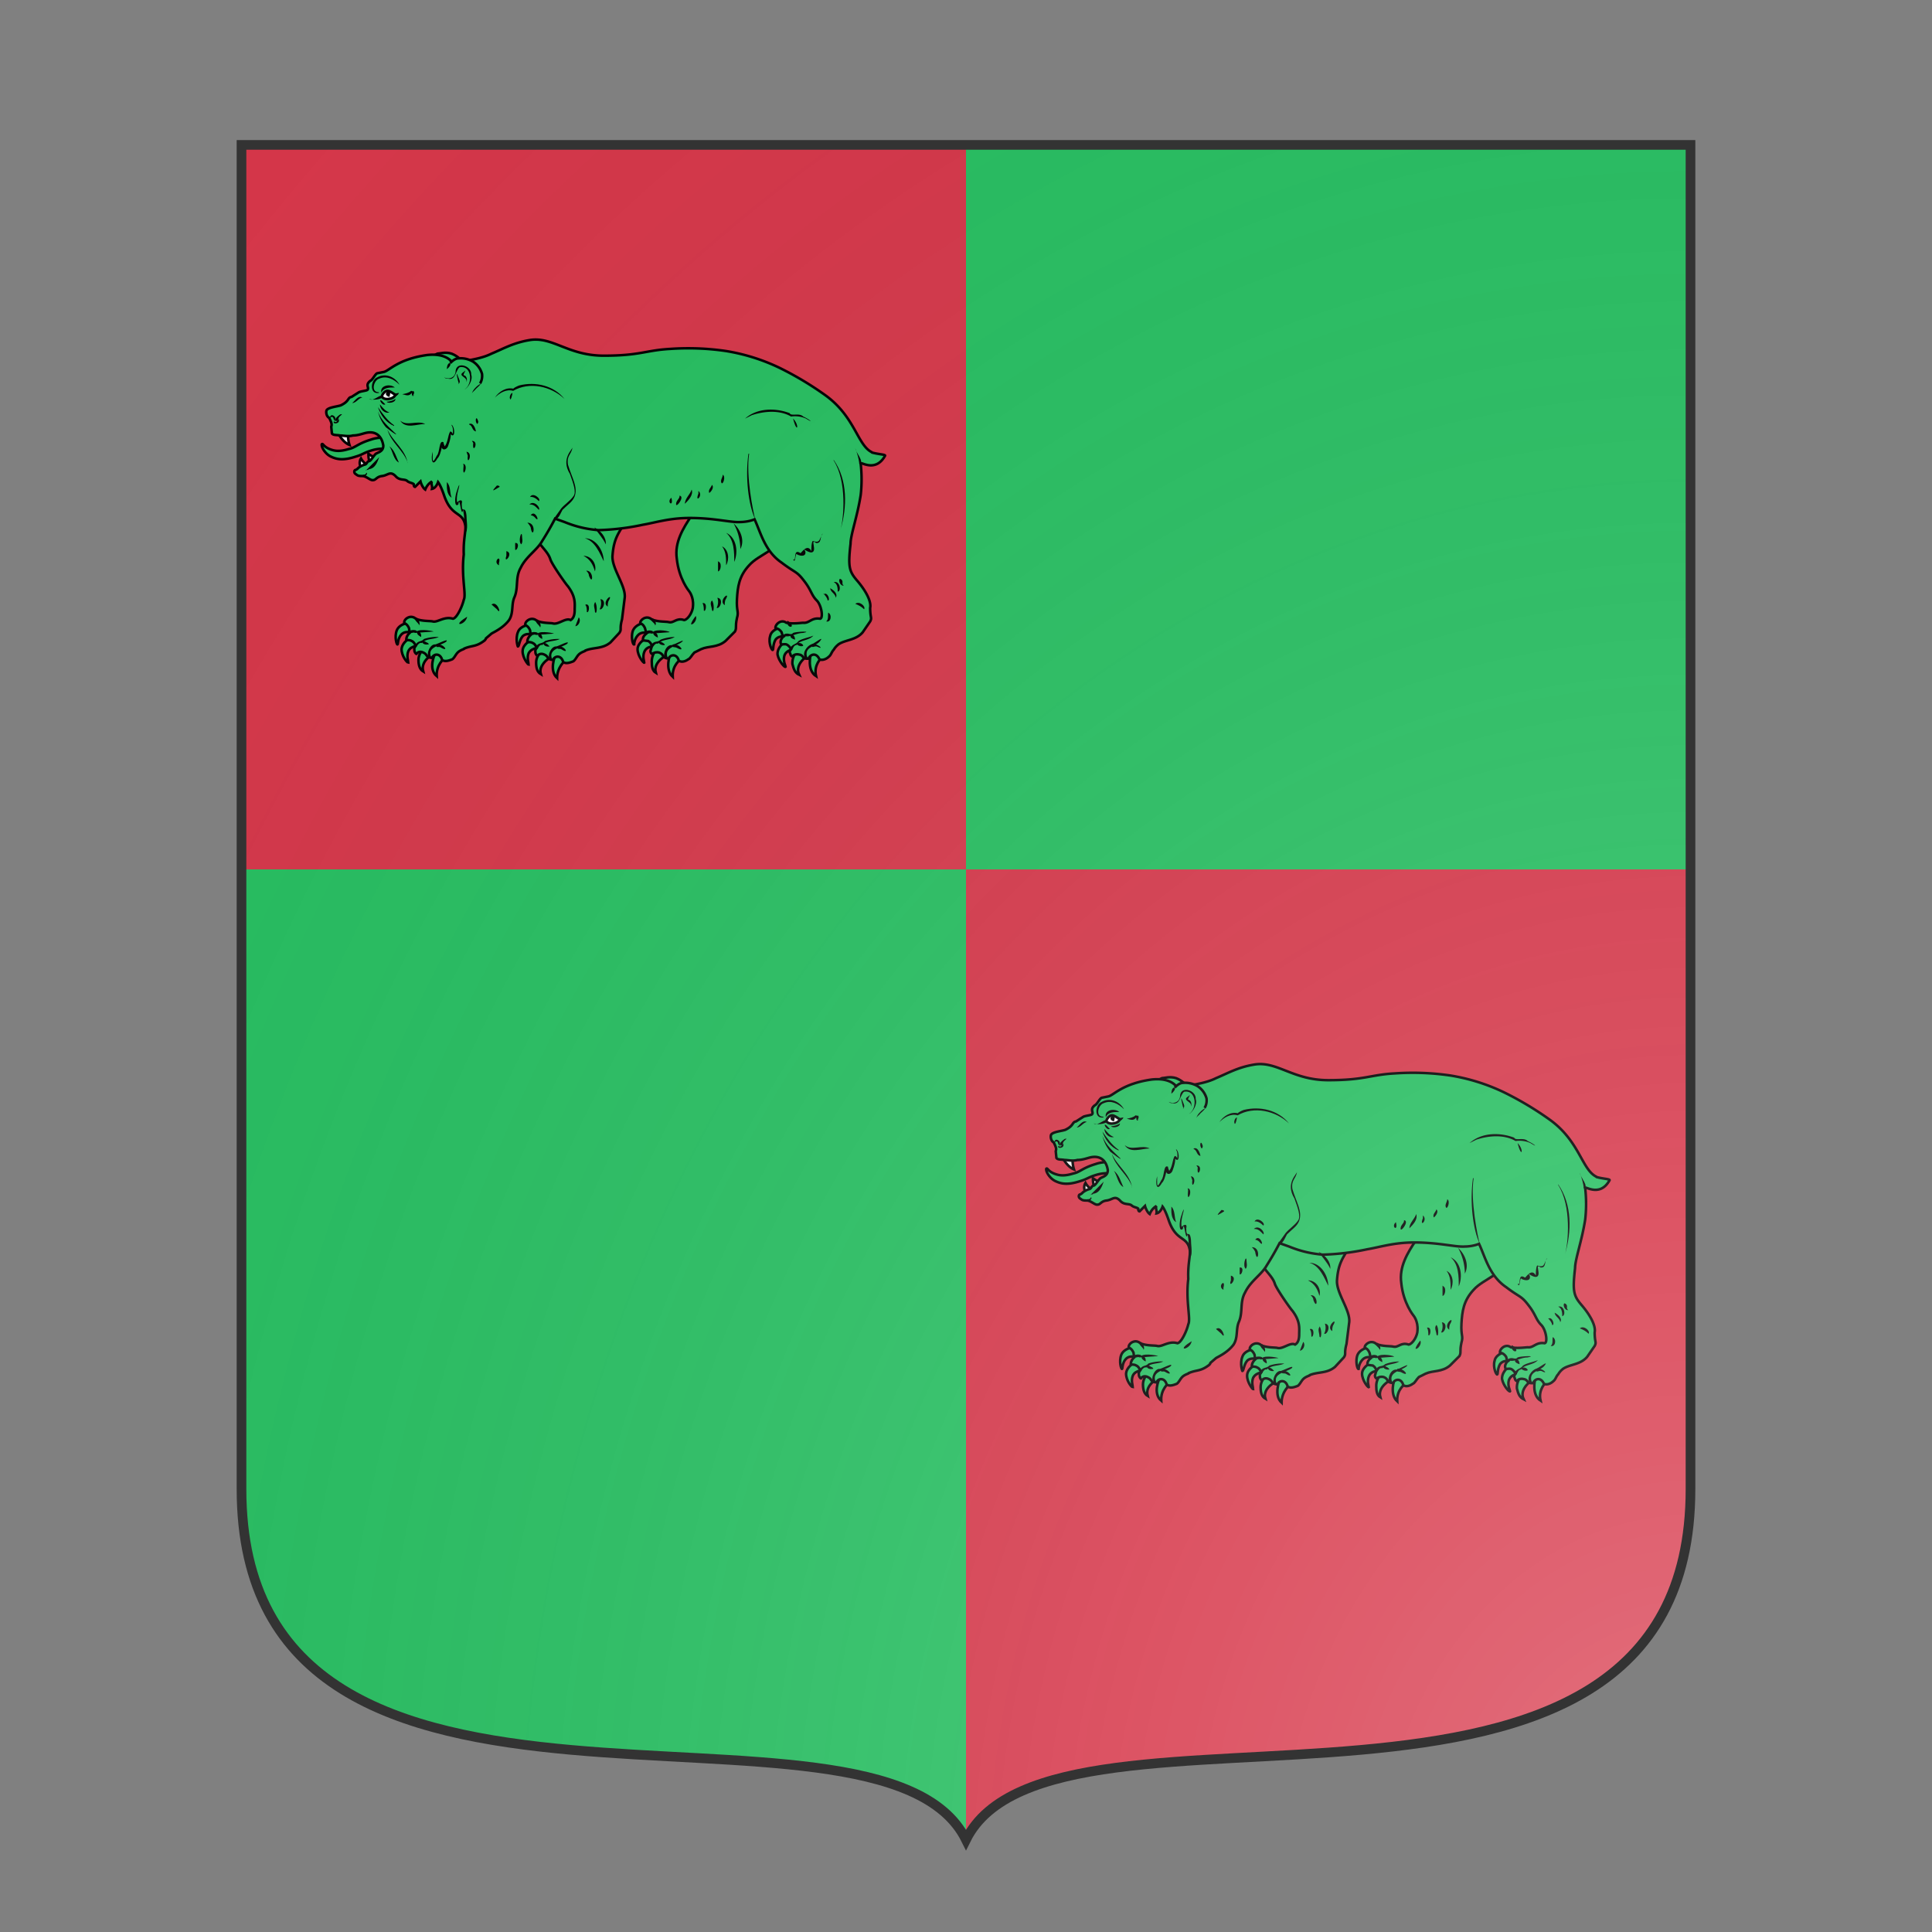 <svg id="coa938046184" width="500" height="500" viewBox="0 10 200 200" xmlns="http://www.w3.org/2000/svg" xmlns:x="http://www.w3.org/1999/xlink"><rect x="0" y="10" width="200" height="200" fill="#808080" stroke="none"/><defs><clipPath id="french_coa938046184"><path d="m 25,25 h 150 v 139.15 c 0,41.745 -66,18.15 -75,36.3 -9,-18.15 -75,5.445 -75,-36.3 v 0 z"/></clipPath><clipPath id="divisionClip_coa938046184"><rect x="100" y="0" width="100" height="100"/><rect x="0" y="100" width="100" height="100"/></clipPath><g id="bearPassant_coa938046184" stroke-width=".375"><path d="M109.8 121.8s-.8 2.2.4 3.3c-.1-1.8 1.2-2.6 1.2-2.6s-.2-.7-.6-.8c-.6-.2-1 .1-1 .1z"/><path d="M109.7 121.7s-2.5 1-2 2.8c-.5-.3-.6-.9-.6-1.7 0-1.2 1-2.2 1-2.2s.6 0 1 .2c.3.2.6 1 .6 1z"/><path d="M107 119s-2 .8-2 2c0 1 .9 2.1 1 2 0-.1-.3-.9 0-1.6.4-1 1.7-.8 1.7-.8"/><path d="M92.8 122s-.9 2.2.3 3.3c0-1.7 1.2-2.6 1.2-2.6s-.2-.7-.6-.8c-.5-.2-1 .1-1 .1z"/><path d="M92.6 122s-2.4 1-1.9 2.7c-.5-.3-.7-.8-.7-1.7 0-1.2 1.1-2.1 1.1-2.1s.6-.2 1 .1c.3.2.5 1 .5 1z"/><path d="M90 119.3s-2 .7-2 2c0 1 .8 2 .9 2 0-.2-.3-1 0-1.7.5-.9 1.7-.8 1.7-.8"/><path d="M89.7 117.3s-2 0-2.4 1.2c-.4 1 0 2.2 0 2.1.2 0 .2-.9.7-1.5.7-.7 1.9-.1 1.9-.1"/><path d="M130.6 121.8s-.6 2.3.8 3.2c-.4-1.7.8-2.7.8-2.7s-.3-.7-.7-.7c-.6-.2-1 .2-1 .2z"/><path d="M130.4 121.8s-2.3 1.3-1.5 3c-.6-.3-.8-.8-1-1.6-.1-1.2.9-2.3.9-2.3s.5-.2 1 0l.6.9z"/><path d="M127.3 119.5s-1.7 1-1.6 2.3c.2 1 1.1 2 1.2 1.8 0-.1-.4-.8-.2-1.6.3-1 1.6-1 1.6-1"/><path d="M126.8 117.6s-2 .3-2.2 1.5c-.3 1 .3 2.2.4 2 .1 0 0-.8.4-1.5.6-.8 1.8-.4 1.8-.4"/><path d="M75 121.8s-1 2.1.3 3.2c-.1-1.7 1.1-2.6 1.1-2.6s-.2-.6-.6-.8c-.5-.2-.9.2-.9.2z"/><path d="M75.2 121.5s-2.4 1-1.9 2.8c-.5-.3-.7-.9-.7-1.7 0-1.2 1.2-2.2 1.2-2.2s.5 0 1 .2c.2.2.4 1 .4 1z"/><path d="M72 119s-1.8.7-1.9 2c0 1 .8 2 1 2 0-.2-.3-1 0-1.7.4-.9 1.7-.8 1.7-.8"/><path d="M71.9 117s-2 0-2.5 1.2c-.4 1 0 2.2.1 2.1.1 0 0-.9.6-1.5.7-.7 1.9-.1 1.9-.1"/><path d="M106.8 117s-2 0-2.5 1.3c-.3.9 0 2.1.2 2 0 0 0-.8.6-1.4.7-.7 1.8-.1 1.8-.1m-38.3-29s-1.6-.3-3 .2c-2 .6-2.3 1.2-3.3 1.4-1.3.4-2 .3-2.6.1-1.2-.4-1.2-1-1.4-.8-.1.4.5 1.4 1.3 1.8 1 .5 2 .6 3.8 0 1-.3 1-.5 2.3-.9a5.6 5.6 0 012.3-.2"/><path d="M114.4 97c1.6 2.2-4.3 5.8-3.6 10.6.3 3 1.8 4.8 1.8 4.8s.7.8.6 2.2c0 .8-.7 2-1.3 2.1-1.2-.4-1.5.5-2.3.3-.3-.1-1.6 0-2.5-.4-.8-.7-1.8.1-1.7.6 0 0 .4 0 .7.7l.2.8s-.6.4-.5 1l.8.1c.3.2.5.5.5.8l-.2.7c0 .2.2.5.3.4.2-.2.6-.3 1-.2.8.3.3.8 1.4.9.2-.6 1.2-.8 1.5.3.4.3 1 .1 1.4-.2.3-.1.5-.6.9-1l1-.5c1.1-.5 2.4-.2 3.6-1.2l1.4-1.4c.3-.6 0-.6.3-2 .3-1-.1-1 0-2.8s.3-3.4 1.8-5c1.5-1.7 4.3-2.1 6.6-5.8"/><path d="M74.5 78s.2-.4.9-.7c.3 0 1.2-.3 2.1 0 .8.3 1.6 1 1.8 1.5"/><path fill="#f6f6f6" d="M60.8 89.2s.6 1.2 1.6 1.6a4.5 4.5 0 01-.2-1.6"/><path fill="#f6f6f6" d="M66 92.5c-.3 0-.5-.2-.8-.4 0 .3 0 .8.2 1.2m-.6.3a2.4 2.4 0 01-.7-.8c-.3.5-.2 1 0 1.4"/><path d="M102 100.3a70.8 70.8 0 00-9-1.3l-.6.1c-.3.1-.4.4-.5.6-.7 1.2-2.2 3-2 4.4.3 1.4 1.8 2.3 2.2 3.6.2.7 2.3 3.7 2.6 4 1.2 1.6 1 2.6 1 3.5 0 .6-.1 1.2-.6 1.5-.7-.4-1.8.7-2.6.5-.3-.1-1.5 0-2.4-.4-.8-.7-1.8.1-1.7.6 0 .1.4.1.7.8l.1.7s-.5.4-.5 1c.1.1.5 0 .8.2.3.1.5.5.6.7-.3.4-.2.5-.2.7 0 .2.2.5.3.5.2-.3.6-.4 1-.2.7.3.3.7 1.3.8.2-.6 1.2-.8 1.5.3.4.3 1 .1 1.5-.1.3-.2.5-.7.8-1 .4-.4 1-.5 1-.6 1.2-.5 2.5-.2 3.7-1.2l1.3-1.4c.4-.6 0-.5.4-2l.4-3.2c.2-1.8-2-4.4-1.8-6.3.2-2.6 1-3.3 1.7-4.7"/><path d="M139.7 91.9c-2.2-1-2.5-5.3-7-8.5a48 48 0 00-6.7-4 29 29 0 00-8-2.5 38.5 38.5 0 00-8.2-.3c-3.6.2-4.4 1-9.8 1-5.3 0-7.6-2.9-11-2.3-2.4.4-3.9 1.3-5.6 2-1.4.7-3.1.9-3.4 1l-2.5.2s-.8-1.3-3.6-1c-4.3.6-5.6 2.3-6.4 2.5l-1 .2c-.3.1-.7 1-1 1.1-.8.6-.2 1-.4 1.3-.1.2-.8.2-1.3.4l-1.1.7c-.6.1-.3.6-1.5 1.2-.3.2-2 .3-2.2.8-.1.3 0 .9.4 1.1.4.8.4 1 .3 1.3l.1 1c.2.3.7.2 1.2.3.5 0 1.2.2 1.9 0 .8 0 1.5-.3 2-.4 1.5-.3 2.3.6 2.5 1.9 0 1-1 1-1.2 1.3-.3.3-.6.9-.9 1-.3 0-.3.4-.6.5 0 0-.5.1-1 .5a1 1 0 01-.4.3c-.2 0-.3.4 0 .6.3.2.3.3 1 .3.6 0 1.2.7 1.6.6.4 0 .5-.5 1.3-.6.9-.1 1.2-.8 2 0 .6.7 1.3.4 1.7.7.3.3.8.3 1 .5 0 .1 0 .4.2.4l.8-.8c.1.4.4 1 .7 1.2.2-.5.5-.9 1-1.2-.2.3.1.7 0 1.1.6-.1.9-1 .9-1s.4.5.9 2c1.1 3.2 2.7 2.3 3.1 4.3.2.7-.3 2.1-.2 4.4-.4 3.3.4 5.9 0 6.7-.2.9-1 2.7-1.6 2.8-1.3-.4-2.3.6-3 .4-.4-.1-1.6 0-2.5-.4-.8-.7-1.8.1-1.7.6 0 .1.4.1.7.8l.1.7s-.5.4-.5 1c.1.1.5 0 .8.2.3.1.5.5.6.7-.3.4-.2.5-.2.7 0 .2.2.5.3.5.2-.3.6-.4 1-.2.7.3.3.7 1.3.8.2-.6 1.2-.8 1.5.3.4.3 1 .1 1.5-.1.3-.2.5-.7.8-1 .4-.4 1-.5 1-.6 1.2-.5 1.7-.2 3-1.2.5-.6-.4.2 1-1 .3-.2 1.7-.8 2.6-2 .7-1.1.3-2.3.8-3.4.6-1.4.1-2.9.9-4.3.8-1.7 2.4-2.6 3.2-4a45 45 0 001.9-3.3l1.4.5c1 .4 2.6 1 5 1.2a36 36 0 006.6-.8c1.8-.3 3.9-1 6.9-1 3.7 0 6.1.7 7.5.6.5 0 1.4-.1 2.1-.4.9 1.9 1.5 4.7 4 6.4 2.1 1.6 2.2 1.2 3.4 2.8 1 1.3 1 2 1.8 2.8.7.7 1 2.6.5 2.7-1.3-.2-1.6.7-2.5.6-.3 0-1.5.2-2.5 0-.8-.6-1.7.3-1.6.8 0 0 .5 0 .9.6l.2.7s-.5.5-.3 1c0 .2.5 0 .8.1.3.1.6.5.7.7-.3.4-.2.5-.1.7 0 .2.2.4.3.4.2-.3.6-.4 1-.3.7.1.4.7 1.4.6.2-.6 1.1-1 1.6.1.4.2 1 0 1.4-.4.3-.2.4-.7.7-1 .3-.5.6-.7.7-.8 1-.7 2.6-.6 3.6-1.8l1.1-1.6c.3-.6 0-.5 0-2 .2-1-.7-2.6-1.9-4s-1.4-2-1-5.5c0-1.3 1-4 1.5-7.2a20.6 20.6 0 000-4.6c-.3-.6 2.1 1.5 3.6-1.2.1-.2-1-.2-2-.5z"/><path d="M81.7 81.7s.4-.5.3-1.4a3.2 3.2 0 00-1.3-1.8 3.6 3.6 0 00-2.2-.5c-.6 0-1.2.7-1.2.7"/><path fill="#f6f6f6" d="M67.2 83.6c0-.2.4-.8.8-.8s.7.3 1.2.6c-.1.1-.2.5-1 .6-.6.1-1-.2-1-.4z"/><g fill="#000" stroke="none"><path d="M116.8 108c.8.1.5 1.5.1 1.5V108z"/><path d="M117.5 105.8c1 .5 1.1 1.9.6 2.8 0-1 0-2-.6-2.8z"/><path d="M118.1 103.8c1.6.7 1.8 2.9 1.2 4.3 0-1.4 0-3.3-1.2-4.3z"/><path d="M119.2 102.4c1 .9 1.7 2.5 1 3.8a8 8 0 00-1-3.8z"/><path d="M97.4 109.4c1.2-.1 1 2.4.4.7 0-.3-.2-.5-.4-.7z"/><path d="M97 107.2c1.2 0 2 1.2 1.7 2.3-.3-1-.7-1.8-1.7-2.3z"/><path d="M97.2 104.6c1.7 0 2.8 1.9 2.8 3.4-.6-1.2-1.3-3-2.8-3.4z"/><path d="M98.6 103c1 .5 1.8 1.5 1.7 2.5-.4-.9-1.1-1.6-1.7-2.5z"/><path d="M113.6 116.1c.3.5-.4 1.4-.7 1.2.1-.4.4-.8.7-1.2z"/><path d="M109 122.4c-.3-.9.3-2.1 1.1-2 .4-.1 2-1 1.5-.5-.8.7-2.6.8-2.2 2.2.2.2-.3.2-.3.3z"/><path d="M106.9 120.6c.5-1 1-.5 1.5-1a6 6 0 012.1-.4c-.8.5-1.8.3-2.5 1-.6-.2-.7 1-1.1.4z"/><path d="M106.2 118.5c.2-.5 1.4-.2 1 0 .6-.6 2.8-.1 2.5 0l-2.7.2c-.3-.2-.6.3-.8-.2z"/><path d="M108 119.3c-1.5-.7 0-1.3 0 0z"/><path d="M109 120.4c-1 .1-1.3-1-.2-.3 0 0 .3.2.2.3z"/><path d="M107.2 116.4c.3.2.7.8.4 1.1 0-.4-1-.8-.4-1z"/><path d="M110.2 120.3c1-.2 2 1.3.6.5-.4-.2-.7.1-.6-.5z"/><path d="M96.3 116.3c.4.4 0 1.3-.5 1.3l.5-1.3z"/><path d="M92 122.6c-.4-.8.3-2.1 1-2 .4-.1 2.1-1 1.6-.4-.8.6-2.7.7-2.3 2.1.2.2-.2.2-.3.3z"/><path d="M89.8 120.9c.5-1 1-.6 1.5-1.1a6 6 0 012.2-.3c-.8.4-1.9.2-2.6.9-.5-.2-.7 1-1 .5z"/><path d="M89.1 118.7c.2-.4 1.4-.2 1.1 0 .5-.5 2.7 0 2.4 0l-2.6.2c-.4-.2-.7.3-.9-.2z"/><path d="M90.9 119.5c-1.4-.7.1-1.3 0 0z"/><path d="M92 120.6c-1 .2-1.3-1-.3-.3l.3.3z"/><path d="M90.2 116.6c.3.3.6.8.4 1.2-.1-.4-1-.8-.4-1.2z"/><path d="M93.1 120.6c1-.3 2 1.3.6.4-.3-.1-.7.1-.6-.4z"/><path d="M114.6 114.2c.8-.2.5 1.4.2 1.1 0-.3 0-.8-.2-1.1z"/><path d="M116 113.8c.4.4.3 2.1 0 1.4 0-.4-.4-1 0-1.4z"/><path d="M116.8 113.4c1 .1.4 1.7-.1 1.5.2-.4.3-1 .1-1.5z"/><path d="M117.9 114.5c-1.1-.7 1-2.3.1-.8a2 2 0 00-.1.8z"/><path d="M97.3 114.4c.8-.2.5 1.4.2 1.1 0-.3 0-.8-.2-1z"/><path d="M98.7 114c.4.4.3 2.1 0 1.5 0-.5-.3-1 0-1.4z"/><path d="M99.5 113.6c1 .1.4 1.7-.1 1.5.2-.4.3-1 .1-1.5z"/><path d="M100.6 114.7c-1.1-.6 1-2.3.1-.8a2 2 0 00-.1.8z"/><path d="M132.5 112.9c.6-.5 1.1 1 .6.9 0-.3-.3-.7-.6-1z"/><path d="M133.5 112c.4.2 1.2.8.8 1.4 0-.6-.9-.9-.8-1.5z"/><path d="M134 111.1c.9-.3 1.2 1.3.6 1.4 0-.4 0-1.2-.6-1.4z"/><path d="M135.5 111.6c-.6.1-.9-1-.5-1-.4 0 .4-.1.3.6 0 .1 0 .3.2.4z"/><path d="M134 93c2.1 3 2 7 1 10.4.5-1.7 1-7.2-1-10.3z"/><path d="M137.2 91.3c.1.7 1.4 2 .6 2.3-.1-.8-.3-1.5-.6-2.3z"/><path d="M92.7 101.6l1-1.4c.5-.6 1.3-1.1 1.8-1.8.5-.6 0-1.9-.5-3.3-1.4-2.3.4-3.6.4-4-.2 1.2-.9 1.2-.7 2.6.6 2 1.5 3.3 1 4.7-.3.8-1 1.2-1.8 2-.3.5-.7 1.7-1.2 1.2z"/><path d="M79.4 103.4c0-1 0-2-.2-3-.3 1.4-.5-2.4-.7-.8-.6.5-.5-.9-.4-1.3 0-.3.7-2.3.5-1.3-.2.8-.5 1.8-.2 2.6-.7 0 .9-1.3.6-.1 0 1.7.5 0 .7 1.7 0 .8.2 1.6 0 2.4l-.3-.2z"/><path d="M84.6 97c-.7.4-1.5 1-.4-.2.1 0 .4 0 .4.2z"/><path d="M132.4 103.9c-.5.4-.1 1.5-1 1.4-1-.8.3 1.3-.7 1.4-.6 0-1.4-.8-.9-.2.2.8-.6.8-1.2.5-.3-.5-.2 1.6-.6.7.6.4-.1-1.7 1.1-.9.1 0 1-1.5 1.6-.3 0-.5 0-1.2.2-1.5 1.2.4.9-.3 1.5-1.1z"/><path d="M121.5 92.1c-.5 3.3.6 8.6.9 9.7-1-2.1-1.5-6.2-1-9.7z"/><path d="M77.5 98.6c-.8-.5-.7-1.6-.7-2.3.6.6.4 1.6.7 2.3z"/><path d="M79.2 93.6c.6 0 .4 1.2.1 1.3-.2-.4.1-1-.1-1.3z"/><path d="M79.7 91.8c1.1.2 0 2.3.2.6l-.2-.6z"/><path d="M80.5 90.2c1.2 0 0 2.2.2.3l-.2-.3z"/><path d="M80.1 87.7c.7-.3 1 1 1 1.1-.6-.1-.5-.9-1-1z"/><path d="M81.3 87.7c-.4-.3-.2-1.4.1-.5.1.2 0 .4-.1.5z"/><path d="M83.4 114.4c.9-.7 1.6 1.8.8.7l-.8-.7z"/><path d="M113 97.4c.3.8-.5 1.6-1 2.1 0-.8.8-1.4 1-2.1z"/><path d="M117.6 95.2c.5.3 0 1.6-.2 1.2-.2-.4.2-.8.2-1.2z"/><path d="M114 97.6c.8.7-.6 1.9 0 .4v-.4z"/><path d="M111.2 98.3c.9.1-.6 2-.5 1.2 0-.5.6-.8.5-1.2z"/><path d="M110 98.6c.4 1.5-.8.7 0 0z"/><path d="M116 96.7c.4.4-.2 1.1-.4 1.2-.2-.5.3-.8.4-1.2z"/><path d="M137.2 114.3c.6-.5 1.6.4 1.3.8-.4-.4-.8-.6-1.3-.8z"/><path d="M88.7 102.3c1.5 0 .8 2.7.5.7a2 2 0 00-.5-.7z"/><path d="M87.8 105.5c-.5-.4 0-2 .1-1.4 0 .5.2 1-.1 1.4z"/><path d="M85.6 106.5c1.2.3-.5 2.1 0 .7v-.7z"/><path d="M87 105.3c.6 0 .2 1.2-.1 1v-1z"/><path d="M84.5 108.6c-1-.5.4-1.8 0-.3v.3z"/><path d="M89.2 101.2c.7-1 1.5 1.4.6.3a1 1 0 00-.6-.3z"/><path d="M89 99.6c.7-.7 1.7.5 1.4.8-.4-.4-.7-.8-1.3-.8z"/><path d="M89.1 98.5c.4-.8 1.7.3 1.3.6-.3-.3-.8-.7-1.3-.6z"/><path d="M94.2 84c-2-1.9-5.2-2.6-7.6-1.2-1-.3-2 .3-2.7 1 .6-.9 1.7-1.6 2.8-1.3-.3 0 .5-.4.8-.5 2.4-.6 5.1 0 6.7 2z"/><path d="M86.5 83.1c0 .2-.3 1.5-.4.7 0-.2.1-.6.4-.7z"/><path d="M120.9 86.9c1.8-1.6 4.5-1.6 6.6-.8.2.5 1.4-.1 2 .5.9.4 1.7 1.1.4.3a4 4 0 00-2.2-.3c-1.7-1-4-.8-5.8-.2l-1 .5z"/><path d="M128 86.9c1 1 .6 2.4 0 0z"/><path d="M133.2 115.6c.6.3.4 1.5-.3 1.3.4-.3.2-1 .3-1.3z"/><path d="M129.9 122.5c-.8-.9.3-2.1.8-2.2.4-.1 2-1.4 1.3-.5-.6.8-2.1.8-2 2 0 .4.4.6-.1.7z"/><path d="M127.4 121.1c.5-1 1-.7 1.4-1.3.6-.4 1.5-.5 2.2-.8-.7.8-2 .6-2.5 1.4-.6 0-.5 1.1-1 .7z"/><path d="M126.4 119c.8-.7 1.2.1 1.6-.4.4-.2 3-.3 1.5 0-1 0-1.7.6-2.6.5-.2.3-.3.2-.5 0z"/><path d="M128.3 119.6c-1.5-.4-.1-1.4 0 0z"/><path d="M129.5 120.5c-.5.3-1.6-.5-.5-.4.2 0 .5.2.5.4z"/><path d="M127.2 116.8c1.4 1 0 1.3-.1.2v-.1z"/><path d="M130.7 120.3c.7-.4 2.2 1 .8.3-.4-.1-.8.4-.8-.3z"/><path d="M79.8 116.2c-.2 1.2-2.1 1.5-.6.4l.6-.4z"/><path d="M74.1 122.3c-.4-.8.3-2.1 1-2 .4-.1 2.1-1 1.6-.4-.8.6-2.7.7-2.3 2.1.2.2-.2.2-.3.3z"/><path d="M72 120.6c.5-1 1-.6 1.4-1.1a6 6 0 012.2-.3c-.8.4-1.9.2-2.5.9-.6-.2-.8 1-1.2.5z"/><path d="M71.2 118.4c.3-.4 1.4-.2 1.1 0 .6-.5 2.8 0 2.5 0l-2.7.2c-.4-.2-.7.3-.9-.2z"/><path d="M73 119.2c-1.4-.7.1-1.3 0 0z"/><path d="M74 120.3c-1 .2-1.2-1-.2-.3.1 0 .4.2.3.3z"/><path d="M72.3 116.3c.3.3.6.8.4 1.2 0-.4-1-.8-.4-1.2z"/><path d="M75.3 120.3c1-.2 2 1.3.5.4-.3-.1-.7.2-.5-.4z"/><path d="M76.8 79.6c0-1.4 1.2-1 0 0z"/><path d="M66.8 83.1c-1.5.3-1.3-1.9-.3-2.3 1.3-.7 2.7 0 3.3 1.1-.8-.8-1.9-1.4-3-.9-.8.2-1.3 2-.1 2z"/><path d="M68.3 91c.8.6 1 1.6 1.4 2.4-.8-.4-.9-1.7-1.4-2.4z"/><path d="M71 93.4c-.6-1.8-2.5-3-3-4.9.8 1.8 2.7 3 3 5z"/><path d="M66.6 85.8c.5 1.5 1.7 2.4 2.7 3.4 0 .2-1.1-.7-1.5-1-.6-.7-1-1.5-1.2-2.4z"/><path d="M69 88c-1.2-.5-2-1.6-2.4-2.8.7 1 1.4 2 2.4 2.7z"/><path d="M68.3 86c-.7.2-1.4-.5-1.4-1.2.4.5.8 1 1.4 1.2z"/><path d="M67.7 84.8c-.5.3-1.1-1-.5-.5l.5.5z"/><path d="M73.6 87.7c-1.2 0-2.9.8-3.7-.5 1 .9 2.5-.1 3.7.5z"/><path d="M70.2 83.3c.5-.1 1-.2 1.3-.5.5 0 0 .5.3 0 .5.3-.4 1 .2.6-.4.5-.4-.3-.4-.3-.1-.6.1.1 0 0-.4.6-.9.3-1.4.2z"/><path d="M62.8 84.6c.4-.3.9-1.2 1.5-.8-.5 0-.9.8-1.5.8z"/><path d="M59.5 86.8c.1-.8.9-.2.8.1-.2.8.3-.4 0 .4-.1-.4.3-.7.7-1 .7-.2-.1.2-.2.5-.3 1-.5 0-.4.5-.4-.7.3.4-.3-.2-.1-.4-.2-.6-.6-.3z"/><path d="M60.8 87c.3.7-1 .8-.7.3.3.3.5 0 .7-.4z"/><path d="M69.2 84c0 .6-1.2.7-1.3.4.5 0 1-.2 1.3-.4z"/><path d="M65 95c0 .3-.7.9-.6.2.2 0 .4 0 .5-.3z"/><path d="M69.7 83.1c0 .3-.8.8-.5.1l.5-.1z"/><path d="M67.3 83.8c-.6.3-1.3.4-2 .2.7.5 1.8-1 2-.3z"/><path d="M67.1 83c-.2-1 1.3-1.3 2-.7-.8 0-1.7 0-2 .8z"/><path d="M76.4 80.8c.8.4 1.7 0 1.7-1 .2-1.4 2.4-.7 2.3.6.3.8-.5 2-1 2.2 1.3-.8 1.1-3.6-.7-3.3-.6.4-.6 2-1.7 1.7-.2 0-.4 0-.6-.2z"/><path d="M78.6 81.8c-.2-.5-.6-2.4-.1-1 .1.3.4.7 0 1z"/><path d="M79.7 81.4c.1-.7-1.4-.8-.4-1.4.6-.6-.2.4 0 .5.3 0 .6.5.4 1z"/><path d="M80.5 83.2c.2-1 2.3-2.2.6-.7-.2.3-.5.4-.6.7z"/><path d="M64.8 94.6l2-2c-.3.8-.6 1.7-1.6 1.8.1.2-.5 0-.4.2z"/><path d="M77.5 87.8c.6.5.5 2.4-.3 1.2.4 0 0 1.4-.2 1.9-.2.7-1 .8-1 0 .3-1.2 0 1.4-.6 1.9-.8 1.4-1 0-.7-1 0 1.3-.1 2 .6.6.5-.5.3-2.4 1-2 0 .4.5 1 0 .8.7-.6.6-1.8 1-2.4.5.1.3.8.4.1 0-.4 0-.7-.2-1z"/><path d="M68.3 83.7c.6-1.8-1.4-.4 0 0z"/></g></g><radialGradient id="backlight" cx="100%" cy="100%" r="150%"><stop stop-color="#fff" stop-opacity=".3" offset="0"/><stop stop-color="#fff" stop-opacity=".15" offset=".25"/><stop stop-color="#000" stop-opacity="0" offset="1"/></radialGradient></defs><g clip-path="url(#french_coa938046184)"><rect x="0" y="0" width="200" height="200" fill="#d7374a"/><g fill="#26c061" stroke="#000"><use x:href="#bearPassant_coa938046184" transform="translate(-7.5 -7.5) scale(0.7)"/><use x:href="#bearPassant_coa938046184" transform="translate(67.5 67.5) scale(0.7)"/></g><g clip-path="url(#divisionClip_coa938046184)"><rect x="0" y="0" width="200" height="200" fill="#26c061"/><g fill="#d7374a" stroke="#000"><use x:href="#bearPassant_coa938046184" transform="translate(-7.5 -7.5) scale(0.7)"/><use x:href="#bearPassant_coa938046184" transform="translate(67.5 67.5) scale(0.7)"/></g></g></g><path d="m 25,25 h 150 v 139.15 c 0,41.745 -66,18.15 -75,36.3 -9,-18.15 -75,5.445 -75,-36.3 v 0 z" fill="url(#backlight)" stroke="#333"/></svg>